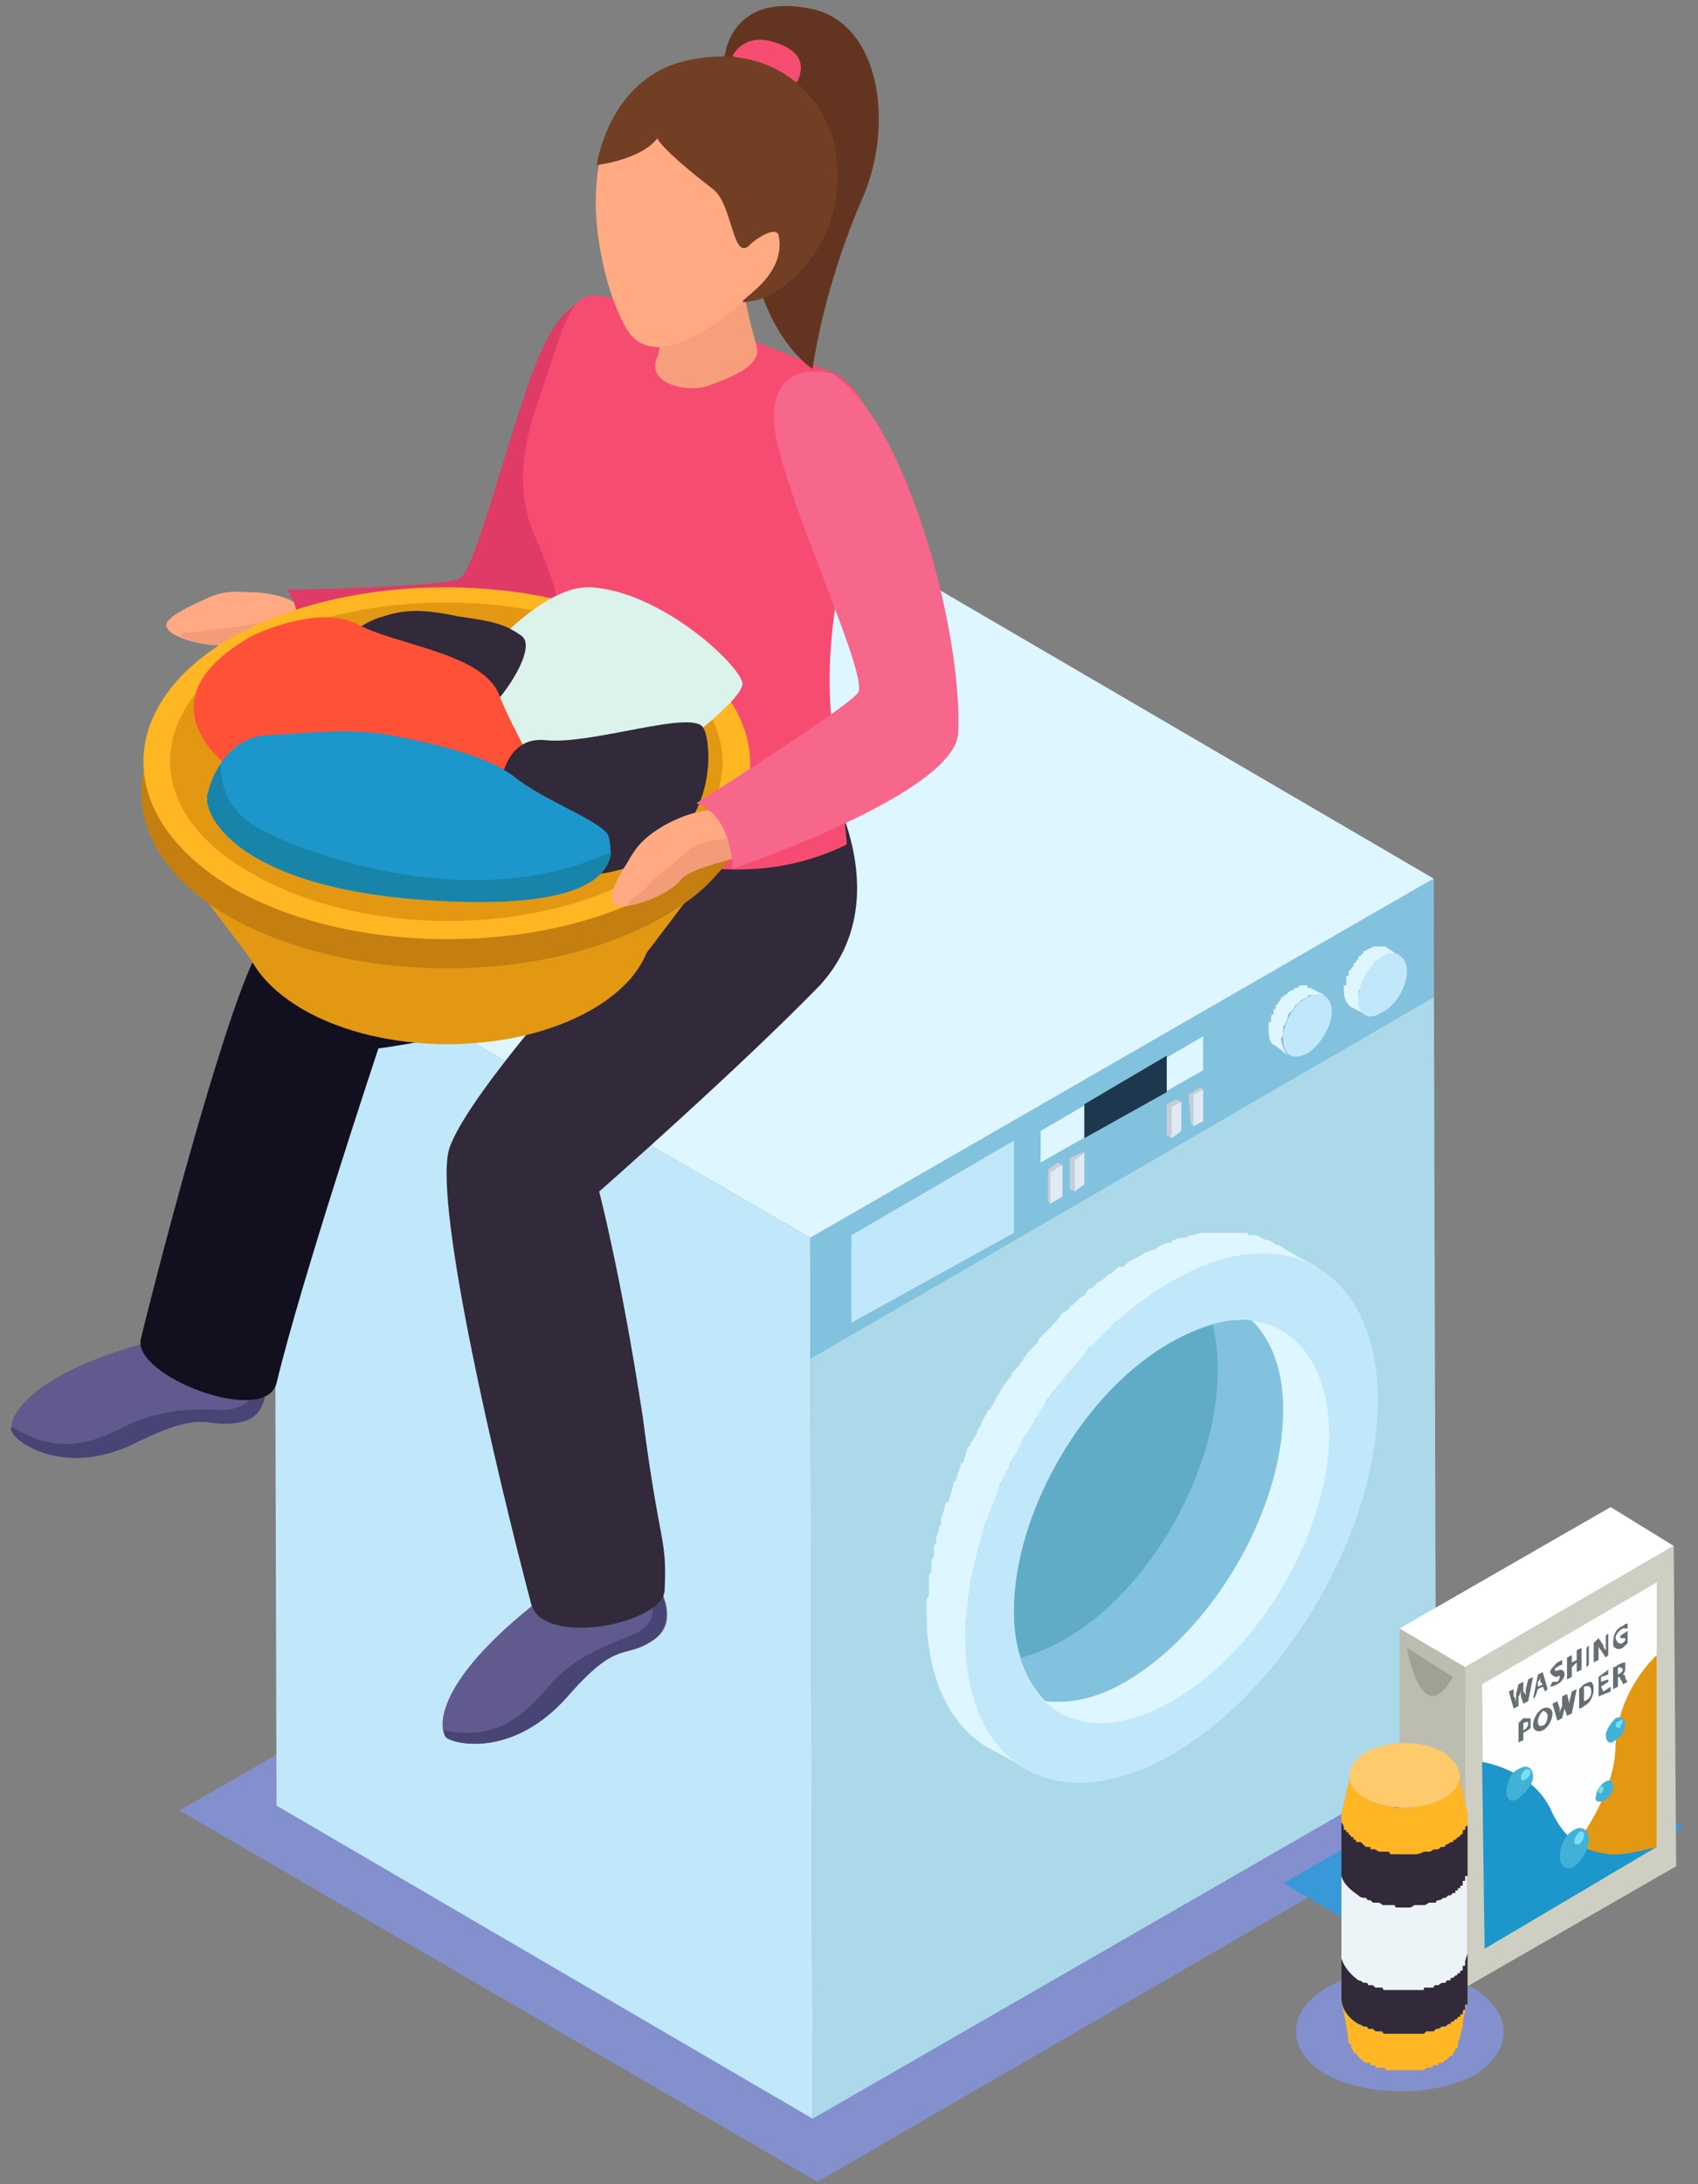 <svg version="1.2" xmlns="http://www.w3.org/2000/svg" viewBox="0 0 70 90" width="70" height="90">
	<rect x="0" y="0" width="70" height="90" fill="#808080" stroke="none"/>
	<title>Layer</title>
	<style>
		.s0 { fill: #8390cd } 
		.s1 { fill: #c1e8fa } 
		.s2 { fill: #acd9ea } 
		.s3 { fill: #82c2de } 
		.s4 { fill: #def6ff } 
		.s5 { fill: #60acc6 } 
		.s6 { fill: #1d374e } 
		.s7 { fill: #c5ced7 } 
		.s8 { fill: #e1eaf3 } 
		.s9 { fill: #615a8e } 
		.s10 { fill: #484475 } 
		.s11 { fill: #120f1f } 
		.s12 { fill: #32293a } 
		.s13 { fill: #ffaa83 } 
		.s14 { fill: #f29c79 } 
		.s15 { fill: #e03b66 } 
		.s16 { fill: #f74c72 } 
		.s17 { fill: #633521 } 
		.s18 { fill: #f79f7c } 
		.s19 { fill: #723e24 } 
		.s20 { fill: #e29813 } 
		.s21 { fill: #c47f10 } 
		.s22 { fill: #feb623 } 
		.s23 { fill: #dcf3eb } 
		.s24 { fill: #ff5138 } 
		.s25 { fill: #1d96cb } 
		.s26 { fill: #1884aa } 
		.s27 { fill: #f7668b } 
		.s28 { fill: #3998d8 } 
		.s29 { fill: #bcbcb1 } 
		.s30 { fill: #ffffff } 
		.s31 { fill: #cecfc2 } 
		.s32 { fill: #fefefe } 
		.s33 { fill: #a0a095 } 
		.s34 { fill: #656f72 } 
		.s35 { fill: #41b1d8 } 
		.s36 { fill: #7cddf7 } 
		.s37 { fill: #feb624 } 
		.s38 { fill: #b3bf19 } 
		.s39 { fill: #edf4f8 } 
		.s40 { fill: #ffca6c } 
	</style>
	<g id="Layer">
		<g id="-e-step_10">
			<g id="Layer">
				<g id="Layer">
					<path id="Layer" class="s0" d="m7.4 74.6l26.3 15.3 30.4-17.6-26.2-15.2z"/>
				</g>
				<g id="Layer">
					<path id="Layer" class="s1" d="m11.3 38.2l0.1 36.2 22.1 12.9-0.1-36.3z"/>
				</g>
				<g id="Layer">
					<g id="Layer">
						<path id="Layer" class="s2" d="m33.4 51l0.1 36.3 25.7-14.8-0.1-36.3z"/>
					</g>
				</g>
				<g id="Layer">
					<g id="Layer">
						<path id="Layer" class="s3" d="m33.4 51v5l25.7-14.9v-4.9z"/>
					</g>
				</g>
				<g id="Layer">
					<path id="Layer" class="s4" d="m11.3 38.2l22.1 12.8 25.7-14.8-22.1-12.9z"/>
				</g>
				<path id="Layer" class="s4" d="m39.8 66.9q0-0.2 0.1-0.4 0-0.1 0-0.1 0-0.2 0-0.4 0 0 0-0.1 0-0.1 0.1-0.3 0-0.1 0-0.3 0-0.1 0-0.2 0.1-0.2 0.1-0.4 0-0.1 0.1-0.2 0-0.1 0-0.2 0.1-0.2 0.1-0.3 0-0.1 0-0.2 0.1-0.1 0.1-0.2 0.1-0.4 0.2-0.8 0 0 0 0 0.2-0.4 0.3-0.7 0-0.1 0.1-0.2 0.1-0.3 0.2-0.6 0 0 0-0.1 0.2-0.3 0.3-0.6 0.1-0.1 0.1-0.2 0.1-0.3 0.3-0.5 0-0.1 0.1-0.2 0.1-0.3 0.3-0.6 0.1-0.1 0.1-0.1 0.2-0.3 0.3-0.6 0.1 0 0.1-0.1 0.2-0.3 0.4-0.7 0.1 0 0.1-0.1 0.2-0.3 0.5-0.6 0 0 0.1-0.1 0-0.1 0.1-0.2 0.1-0.1 0.2-0.2 0.1-0.1 0.2-0.2 0.1-0.1 0.2-0.2 0.1-0.2 0.3-0.5 0.1 0 0.1 0 0.2-0.2 0.4-0.4 0.1-0.2 0.3-0.3 0 0 0.1-0.1 0.1-0.2 0.3-0.3 0.1-0.1 0.1-0.1 0.2-0.1 0.3-0.2 0.1-0.1 0.2-0.2 0.1-0.1 0.2-0.2 0.1 0 0.2-0.1 0.1-0.1 0.2-0.1 0.1-0.1 0.2-0.2 0.1 0 0.2-0.1 0.1-0.1 0.2-0.1 0.2-0.1 0.4-0.3 0.2-0.1 0.4-0.2 0 0 0.1 0 0.1-0.1 0.3-0.2 0 0 0.1 0 0.1-0.1 0.3-0.2 0.2 0 0.4-0.1 0 0 0.1 0 0.2-0.1 0.4-0.2 0.2 0 0.3-0.1 0.1 0 0.1 0 0.2 0 0.4-0.1 0 0 0 0 0.2 0 0.4 0 0 0 0.1 0 0.1 0 0.2 0 0.1 0 0.1 0 0.2 0 0.3 0 0 0 0.1 0 0.1 0 0.3 0 0 0 0 0 0.1 0 0.3 0.1 0.2 0 0.4 0.1 0 0 0 0 0.2 0 0.4 0.1 0 0 0.1 0 0.1 0.1 0.3 0.2 0 0 0.1 0-0.8-0.4-1.6-0.9 0 0 0 0-0.1 0-0.1 0-0.1-0.1-0.3-0.2 0 0-0.1 0 0 0 0 0-0.2-0.1-0.4-0.2 0 0 0 0 0 0 0 0 0 0 0 0-0.2 0-0.3 0-0.1-0.1-0.1-0.1 0 0-0.1 0-0.1 0-0.2 0 0 0 0 0-0.2 0-0.3 0 0 0 0 0-0.1 0-0.1 0-0.1 0-0.3 0 0 0-0.1 0 0 0-0.1 0 0 0-0.1 0-0.1 0-0.1 0-0.2 0-0.4 0 0 0 0 0-0.2 0-0.4 0.1 0 0-0.1 0-0.1 0-0.2 0.1 0 0-0.1 0-0.2 0-0.4 0.1-0.1 0-0.1 0.1-0.2 0-0.4 0.1 0 0 0 0-0.2 0.1-0.3 0.2-0.1 0-0.1 0-0.2 0.1-0.3 0.1-0.1 0.1-0.1 0.1-0.2 0.1-0.4 0.2-0.2 0.1-0.4 0.3-0.1 0-0.2 0-0.1 0.1-0.2 0.2-0.1 0.1-0.2 0.1-0.1 0.1-0.2 0.2-0.1 0.1-0.2 0.1-0.1 0.1-0.2 0.2-0.1 0.1-0.2 0.1-0.1 0.1-0.2 0.3-0.1 0-0.2 0.1-0.1 0.1-0.3 0.3-0.1 0-0.1 0.1-0.1 0.1-0.3 0.2 0 0 0 0-0.2 0.3-0.4 0.5 0 0 0 0-0.2 0.2-0.4 0.4-0.1 0.1-0.1 0.1-0.1 0.1-0.1 0.2-0.1 0.1-0.2 0.2-0.1 0.1-0.2 0.2-0.1 0.1-0.1 0.2-0.1 0-0.1 0 0 0.1 0 0.1-0.2 0.3-0.5 0.6 0 0.1 0 0.1 0 0 0 0-0.3 0.3-0.5 0.7 0 0 0 0 0 0.1-0.1 0.1-0.1 0.3-0.3 0.6 0 0-0.1 0 0 0.1 0 0.1-0.2 0.3-0.3 0.6 0 0-0.1 0.1 0 0 0 0.1-0.1 0.2-0.3 0.5 0 0 0 0.1 0 0-0.1 0-0.1 0.4-0.2 0.7 0 0-0.1 0 0 0 0 0.1-0.1 0.3-0.2 0.6 0 0-0.1 0.1 0 0 0 0.1-0.1 0.3-0.2 0.7-0.1 0-0.1 0 0 0 0 0-0.1 0.4-0.2 0.7 0 0.1 0 0.1 0 0.1 0 0.1-0.1 0.1-0.1 0.2 0 0.2-0.1 0.3 0 0.1 0 0.2 0 0.1-0.1 0.2 0 0.1 0 0.1 0 0.2 0 0.3-0.1 0.2-0.1 0.3 0 0.1 0 0.3 0 0.1-0.1 0.2 0 0 0 0 0 0.1 0 0.2 0 0.2 0 0.3 0 0.1 0 0.2 0 0.2-0.1 0.3 0 0.1 0 0.2 0 0.2 0 0.4c0 2.7 1 4.6 2.5 5.5q0.8 0.4 1.6 0.9c-1.5-0.9-2.5-2.8-2.5-5.4q0-0.3 0-0.5 0-0.1 0-0.1z"/>
				<g id="Layer">
					<path id="Layer" class="s1" d="m48.3 52.8c4.6-2.7 8.5-0.5 8.5 4.9 0 5.4-3.8 11.9-8.5 14.6-4.7 2.7-8.5 0.5-8.5-4.8 0-5.4 3.8-12 8.5-14.7z"/>
				</g>
				<g id="Layer">
					<path id="Layer" class="s4" d="m48.3 55.3c3.5-2.1 6.4-0.4 6.5 3.7 0 4.1-2.9 9.1-6.5 11.1-3.6 2.1-6.5 0.4-6.5-3.7 0-4.1 2.9-9.1 6.5-11.1z"/>
				</g>
				<path id="Layer" class="s3" d="m48.3 55.3c-3.6 2-6.5 7-6.5 11.1 0 1.7 0.5 2.9 1.3 3.7 1 0.1 2.1-0.1 3.3-0.8 3.6-2.1 6.5-7.1 6.5-11.2 0-1.7-0.5-2.9-1.3-3.7-1-0.1-2.1 0.2-3.3 0.9z"/>
				<path id="Layer" class="s5" d="m41.8 66.4q0 1.1 0.3 1.9 0.8-0.2 1.7-0.7c3.6-2 6.4-7 6.4-11.1q0-1.1-0.2-1.9-0.8 0.2-1.7 0.7c-3.6 2-6.5 7-6.5 11.1z"/>
				<g id="Layer">
					<path id="Layer" class="s1" d="m35.1 50.9v3.6l6.7-3.7v-3.8z"/>
				</g>
				<g id="Layer">
					<path id="Layer" class="s4" d="m42.9 46.6v1.3l6.7-3.8v-1.4z"/>
				</g>
				<g id="Layer">
					<path id="Layer" class="s6" d="m44.7 45.5v1.4l3.4-1.9v-1.5z"/>
				</g>
				<g id="Layer">
					<path id="Layer" class="s4" d="m52.9 42.6q0-0.2 0-0.3 0 0 0 0 0.1-0.1 0.1-0.2 0 0 0 0 0.1-0.1 0.1-0.3 0 0 0 0 0.1-0.1 0.2-0.2 0 0 0 0 0.1-0.1 0.1-0.2 0.1 0 0.1 0 0-0.1 0.1-0.1 0-0.1 0.1-0.1 0.1-0.1 0.2-0.1 0-0.1 0.1-0.1 0.1 0 0.1 0 0.1 0 0.1 0 0 0 0.1 0 0 0 0.1 0 0 0 0 0 0.1 0 0.2 0 0 0 0 0l-0.4-0.2-0.2-0.1q0 0 0 0 0 0 0 0-0.1 0-0.1 0 0-0.1 0-0.1 0 0 0 0-0.1 0-0.1 0 0 0 0 0-0.1 0-0.1 0 0 0 0 0 0 0 0 0 0 0-0.1 0 0 0-0.1 0.1 0 0 0 0 0 0 0 0 0 0-0.1 0 0 0-0.1 0.1-0.1 0-0.2 0.1 0 0-0.1 0.1 0 0 0 0-0.1 0-0.1 0.1 0 0 0 0 0 0-0.1 0 0 0.1 0 0.1-0.1 0.1-0.1 0.1 0 0 0 0 0 0 0 0 0 0.1-0.1 0.1 0 0.1 0 0.1 0 0 0 0 0 0 0 0 0 0.1-0.1 0.1 0 0 0 0.1 0 0 0 0.1 0 0 0 0 0 0 0 0-0.1 0-0.1 0.1 0 0 0 0 0 0.1 0 0.1 0 0 0 0 0 0 0 0.1-0.1 0-0.1 0.1 0 0 0 0 0 0.1 0 0.1 0 0 0 0 0 0.1 0 0.2 0 0.5 0.3 0.6l0.5 0.4q-0.2-0.2-0.3-0.7 0.1-0.1 0.1-0.2 0 0 0 0z"/>
					<g id="Layer">
						<path id="Layer" class="s1" d="m53.9 41.1c0.5-0.3 1-0.1 1 0.6 0 0.6-0.5 1.4-1 1.7-0.6 0.3-1 0.1-1-0.6 0-0.6 0.4-1.4 1-1.7z"/>
					</g>
				</g>
				<g id="Layer">
					<path id="Layer" class="s4" d="m56 40.9q0-0.1 0.1-0.2 0 0 0 0 0-0.2 0.1-0.3 0-0.1 0.1-0.2 0 0 0 0 0.1-0.1 0.1-0.2 0 0 0 0 0.1-0.1 0.2-0.2 0 0 0-0.1 0.1 0 0.1-0.1 0.1 0 0.1 0 0.1-0.1 0.2-0.2 0.1 0 0.2 0 0-0.1 0-0.1 0.1 0 0.2 0 0 0 0 0 0.1 0 0.2 0 0 0 0 0 0 0 0.1 0.1 0 0 0 0l-0.3-0.2-0.3-0.2q0 0 0 0 0 0 0 0 0 0-0.1 0 0 0 0 0 0 0 0 0 0 0 0 0 0 0-0.1 0 0 0 0 0-0.1 0-0.1 0 0 0 0 0 0 0 0 0-0.1 0-0.1 0 0 0 0 0-0.1 0-0.1 0 0 0 0 0-0.1 0.1-0.2 0.1-0.1 0.1-0.2 0.1 0 0.1 0 0.1-0.1 0-0.1 0.1 0 0 0 0-0.1 0-0.1 0 0 0.1 0 0.1 0 0-0.1 0.1 0 0 0 0 0 0 0 0 0 0.1-0.1 0.1 0 0 0 0.1 0 0-0.1 0.1 0 0 0 0 0 0 0 0 0 0 0 0 0 0.1-0.1 0.1 0 0.1 0 0.1 0 0 0 0 0 0 0 0 0 0.1 0 0.1-0.1 0-0.1 0.1 0 0 0 0 0 0.1 0 0.1 0 0 0 0 0 0.1 0 0.1 0 0 0 0.1 0 0 0 0-0.1 0-0.1 0 0 0.1 0 0.2 0 0.5 0.3 0.7l0.6 0.3q-0.3-0.1-0.3-0.6 0-0.1 0-0.3 0 0 0 0z"/>
					<g id="Layer">
						<path id="Layer" class="s1" d="m57 39.4c0.5-0.3 1 0 1 0.6 0 0.6-0.4 1.4-1 1.7-0.6 0.4-1 0.1-1-0.5 0-0.7 0.4-1.4 1-1.8z"/>
					</g>
				</g>
				<g id="Layer">
					<g id="Layer">
						<g id="Layer">
							<path id="Layer" class="s7" d="m43.3 49.6l-0.1-0.1v-1.3l0.1 0.1z"/>
						</g>
						<g id="Layer">
							<path id="Layer" class="s7" d="m43.3 48.3l-0.1-0.1 0.4-0.3 0.2 0.1z"/>
						</g>
						<g id="Layer">
							<path id="Layer" class="s8" d="m43.8 48v1.3l-0.5 0.3v-1.3z"/>
						</g>
					</g>
				</g>
				<g id="Layer">
					<g id="Layer">
						<g id="Layer">
							<path id="Layer" class="s7" d="m44.3 49.1l-0.2-0.1v-1.3l0.2 0.1z"/>
						</g>
						<g id="Layer">
							<path id="Layer" class="s7" d="m44.3 47.8l-0.2-0.1 0.5-0.2h0.1z"/>
						</g>
						<g id="Layer">
							<path id="Layer" class="s8" d="m44.7 47.5v1.3l-0.4 0.3v-1.3z"/>
						</g>
					</g>
				</g>
				<g id="Layer">
					<g id="Layer">
						<g id="Layer">
							<path id="Layer" class="s7" d="m48.3 46.9l-0.2-0.1v-1.3l0.2 0.1z"/>
						</g>
						<g id="Layer">
							<path id="Layer" class="s7" d="m48.3 45.6l-0.2-0.1 0.4-0.2 0.2 0.1z"/>
						</g>
						<g id="Layer">
							<path id="Layer" class="s8" d="m48.7 45.4v1.2l-0.4 0.3v-1.3z"/>
						</g>
					</g>
				</g>
				<g id="Layer">
					<g id="Layer">
						<g id="Layer">
							<path id="Layer" class="s7" d="m49.2 46.4l-0.1-0.1-0.1-1.2h0.2z"/>
						</g>
						<g id="Layer">
							<path id="Layer" class="s7" d="m49.2 45.1h-0.2l0.5-0.3 0.1 0.1z"/>
						</g>
						<g id="Layer">
							<path id="Layer" class="s8" d="m49.6 44.9v1.3l-0.4 0.2v-1.3z"/>
						</g>
					</g>
				</g>
			</g>
			<g id="Layer">
				<g id="Layer">
					<path id="Layer" class="s9" d="m10.9 56.3c0 0 0.5 2-1 2.3-1.5 0.3-1.3-0.6-4.2 0.8-2.9 1.5-5 0.1-5.2-0.4-0.2-0.3 0.2-2.4 6.4-3.9z"/>
					<path id="Layer" class="s10" d="m9.9 58.6c-1.5 0.3-1.3-0.6-4.2 0.8-2.9 1.5-5 0.1-5.2-0.4q-0.1-0.1 0-0.2c2.1 1.3 3.6 0.5 4.8-0.1 1.2-0.5 2.2-0.7 3.8-0.6 1.7 0 1.4-1.4 1.4-1.4q0.2-0.1 0.4 0c0.1 0.6 0.1 1.7-1 1.9z"/>
					<path id="Layer" class="s11" d="m28.1 34.9c0 0-2.3-1-3.4-2.9 0 0-12.6 5-14 7.1-1.2 1.9-3.9 12-4.9 16.1-0.3 1.5 5.1 3.6 5.6 1.8 1-4.2 4.2-13.8 4.2-13.8 0 0 12.9-1.5 12.5-8.3z"/>
				</g>
				<g id="Layer">
					<path id="Layer" class="s9" d="m27 65.1c0 0 1.2 1.7-0.1 2.5-1.2 0.8-1.4-0.1-3.5 2.3-2.2 2.5-4.6 2-5 1.7-0.3-0.3-0.7-2.3 4.4-6.1z"/>
					<path id="Layer" class="s10" d="m26.9 67.6c-1.2 0.8-1.4-0.1-3.5 2.3-2.2 2.5-4.6 2-5 1.7q-0.1-0.1-0.1-0.3c2.4 0.5 3.5-0.9 4.4-1.9 0.9-1 1.8-1.4 3.3-2 1.5-0.6 0.7-1.8 0.7-1.8q0.2-0.1 0.5-0.2c0.2 0.5 0.6 1.6-0.3 2.2z"/>
					<path id="Layer" class="s12" d="m34.2 32.4c0 0 2.8 4.7-0.4 8.2-3.3 3.4-9.1 8.5-9.1 8.5 0 0 0.9 3.4 1.8 9.3 0.7 5.4 1 4.9 0.9 7.1 0 1.4-5 2.4-5.5 0.6-1.4-5.3-4-16.3-3.4-18.7 0.7-2.4 7.5-9.7 7.5-9.7l-1.7-3.3c0 0 6.5 0.7 9.9-2z"/>
				</g>
				<g id="Layer">
					<path id="Layer" class="s13" d="m12.1 24.8c0 0-0.6-0.4-1.9-0.4-1.2-0.1-1.5 0.2-2.2 0.5-0.8 0.4-1.3 0.7-1.1 1 0.2 0.4 1.9 0.9 2.8 0.6 0.6-0.2 2.2 0.6 2.6 0.5 0.3 0 0.2-2-0.2-2.2z"/>
					<path id="Layer" class="s14" d="m12.3 27c-0.4 0.1-2-0.7-2.6-0.5-0.7 0.2-1.7 0-2.3-0.3q0 0 0 0c0.1-0.2 0.7-0.1 1-0.2 0.3-0.1 1.4-0.1 2-0.3 0.7-0.1 2 0.5 2 0.5l0.1 0.1c0 0.4-0.1 0.7-0.2 0.7z"/>
					<path id="Layer" class="s15" d="m26.7 13.2c0 0-2.2-2.5-4 0.5-1.2 1.9-2.9 9.4-3.7 10.1-0.4 0.4-7.2 0.5-7.2 0.5 0 0 1.1 1-0.2 3 0 0 9.1 2.3 10.5 0.4 2.3-3.3 6-11.5 4.6-14.5z"/>
				</g>
				<path id="Layer" class="s16" d="m34.6 15.5c-0.2-0.2-9.6-4-10.6-3.2-0.7 0.5-0.9 1.6-2 4.8-0.5 1.6-0.7 3.4 0.1 5.1 1.5 3.4 1.2 5.1 1.2 6-0.2 1.3-1.3 4.8-1.3 4.8 0 0 6.6 4.9 12.9 1.8 0 0 0.1 0.2-0.5-4.1-1.2-8.1 3.6-12.8 0.2-15.2z"/>
				<g id="Layer">
					<path id="Layer" class="s17" d="m29.9 2.2c0 0 0.3-2.6 3.7-1.8 2.7 0.7 3.3 4.8 1.9 7.9-1.6 3.7-2 6.9-2 6.9 0 0-1.5-0.9-2.3-3.7-0.8-2.7-2.2-7.2-1.3-9.3z"/>
					<path id="Layer" class="s16" d="m30.2 2.3c0 0 0.4-0.9 1.6-0.6 1.4 0.4 1.3 1.1 1.1 1.6-0.2 0.6-2.7-1-2.7-1z"/>
					<g id="Layer">
						<path id="Layer" class="s18" d="m27.1 11.3c0 0 0.4 2.2 0 3.4-0.5 1.1 1.2 1.5 2.1 1.2 0.8-0.3 2.2-0.8 2-1.6-0.2-0.7-0.9-3.2-0.5-4.1 0.5-0.9-3.6 1.1-3.6 1.1z"/>
						<path id="Layer" class="s13" d="m31.4 4.5c0 0 2.5 2.5 1.8 5.1-0.4 1.5-2.1 2.5-3 3.2-1 0.8-3.4 2.5-4.4 0.7-1-1.7-2.2-6.8 0-9 2.2-2.3 5.6 0 5.6 0z"/>
						<path id="Layer" class="s19" d="m27.1 5.7c0 0 0.1 0.4 2.3 2.1 0.8 0.6 0.8 3 1.5 2.3 0.3-0.3 1.1-0.8 1.2-0.4 0.4 2-2.5 3-1.1 2.7 1.1-0.1 3.8-2.1 3.5-5.7-0.1-2.3-2.3-5.1-6.2-4.2-3.2 0.7-3.7 4.3-3.7 4.3 0 0 1.8-0.2 2.5-1.1z"/>
					</g>
				</g>
				<g id="Layer">
					<g id="Layer">
						<path id="Layer" class="s20" d="m24.4 34.7c3.3 1.9 3.3 5 0 6.9-3.3 1.9-8.6 1.9-11.9 0-3.3-1.9-3.4-5-0.1-6.9 3.3-1.9 8.7-1.9 12 0z"/>
					</g>
					<path id="Layer" class="s20" d="m6 33.8l4.4 5.8h16l4.4-5.8z"/>
					<g id="Layer">
						<path id="Layer" class="s21" d="m26.8 30.3c4.6 2.1 4.6 5.6 0 7.7-4.6 2.2-12.1 2.2-16.7 0-4.7-2.1-4.7-5.6-0.1-7.7 4.6-2.2 12.1-2.2 16.8 0z"/>
					</g>
					<g id="Layer">
						<path id="Layer" class="s21" d="m27.3 27.5c4.9 2.8 4.9 7.5 0 10.3-4.9 2.8-12.8 2.8-17.8 0-4.9-2.8-4.9-7.5 0-10.3 4.9-2.8 12.8-2.8 17.8 0z"/>
					</g>
					<g id="Layer">
						<path id="Layer" class="s22" d="m27.2 26.3c4.9 2.8 5 7.4 0.1 10.3-4.9 2.8-12.8 2.8-17.7 0-4.9-2.9-4.9-7.5-0.1-10.3 4.9-2.8 12.8-2.8 17.7 0z"/>
					</g>
					<g id="Layer">
						<path id="Layer" class="s20" d="m26.4 26.7c4.5 2.6 4.5 6.8 0.1 9.3-4.4 2.6-11.6 2.6-16.1 0-4.5-2.5-4.5-6.7-0.1-9.3 4.5-2.5 11.7-2.5 16.1 0z"/>
					</g>
					<path id="Layer" class="s23" d="m17.6 29.9c0 0 4-5.9 6.8-5.7 2.8 0.2 5.9 3 6.2 3.9 0.3 0.9-6.4 5.6-8.6 6.1-2.1 0.4-8.5 0.7-7.5-1.6 1.1-2.2 2.2-1.5 3.1-2.7z"/>
					<path id="Layer" class="s12" d="m14.4 26.2c0 0 0.6-0.6 1.4-0.8 0.9-0.3 1.7-0.3 3.1 0 1.4 0.2 1.9 0.3 2.6 0.8 0.7 0.5-0.9 2.8-1.5 3.1-0.7 0.4-6.4-1.3-5.6-3.1z"/>
					<path id="Layer" class="s24" d="m10.4 26.2c0 0 2.6-1.3 4.3-0.5 1.6 0.9 5.3 1.2 5.9 3 0.7 1.7 1.4 2.5 1.6 3.9 0.2 1.5-1.9 4.1-5.2 3.3-3.2-0.9-4.5-2.3-6.6-3.6-2.2-1.3-4.1-3.8 0-6.1z"/>
					<path id="Layer" class="s25" d="m8.6 32.6c0 0 0.5-2.2 2.4-2.3 2-0.1 3.5-0.3 5.1 0 1.6 0.3 3.9 0.8 5.1 1.7 1.2 1 3.8 1.9 3.9 2.5 0.1 0.5 0.9 3.1-7.3 2.6-8.2-0.5-9.6-3.7-9.2-4.5z"/>
					<path id="Layer" class="s12" d="m20.6 32.6c0 0 0.1-2.3 1.9-2.1 1.9 0.2 6.1-1.3 6.5-0.5 0.4 0.7 0.7 5.2-4.2 6-4.9 0.8-4.5-2.3-4.2-3.4z"/>
					<path id="Layer" class="s25" d="m8.6 32.6c0 0 0.5-2.2 2.4-2.3 2-0.1 3.5-0.3 5.1 0 1.6 0.3 3.9 0.8 5.1 1.7 1.2 1 3.8 1.9 3.9 2.5 0.1 0.5 0.9 3.1-7.3 2.6-8.2-0.5-9.6-3.7-9.2-4.5z"/>
					<path id="Layer" class="s26" d="m17.8 37.1c6.4 0.4 7.3-1.1 7.4-2-5.6 2.6-12.3 0.2-14.4-0.9-1.6-0.8-1.7-2.1-1.7-2.7-0.4 0.5-0.5 1.1-0.5 1.1-0.4 0.8 1 4 9.2 4.5z"/>
				</g>
				<g id="Layer">
					<path id="Layer" class="s13" d="m29.2 33.4c0 0-0.7 0-1.8 0.6-1.2 0.7-1.3 1.2-1.7 1.8-0.4 0.7-0.7 1.3-0.3 1.5 0.3 0.2 2.1-0.3 2.7-1.1 0.5-0.5 2.3-0.8 2.6-1 0.3-0.2-1.1-1.9-1.5-1.8z"/>
					<path id="Layer" class="s14" d="m30.7 35.2c-0.3 0.2-2.1 0.5-2.6 1-0.5 0.6-1.5 1-2.2 1.1q0 0 0 0c0-0.3 0.6-0.5 0.8-0.8 0.2-0.3 1.1-0.9 1.6-1.4 0.5-0.5 2-0.6 2-0.6h0.1c0.2 0.3 0.4 0.6 0.3 0.7z"/>
					<path id="Layer" class="s27" d="m34.3 15.4c0 0-2.3-0.7-2.4 1.7-0.1 2.3 3.8 10.3 3.5 11.4-0.2 0.5-6.7 4.6-6.7 4.6 0 0 1.4 0.3 1.5 2.7 0 0 9.2-3.1 9.3-5.6 0.2-4.2-2.2-13-5.2-14.8z"/>
				</g>
			</g>
			<g id="Layer">
				<g id="Layer">
					<path id="Layer" class="s28" d="m52.9 77.6l6.2 3.6 10.3-5.9-6.2-3.6z"/>
				</g>
				<g id="Layer">
					<g id="Layer">
						<path id="Layer" class="s29" d="m60.4 81.9l-2.7-1.6v-13.2l2.7 1.6z"/>
					</g>
					<g id="Layer">
						<path id="Layer" class="s30" d="m60.4 68.7l-2.7-1.6 8.7-5 2.6 1.6z"/>
					</g>
					<g id="Layer">
						<path id="Layer" class="s31" d="m69 63.7l0.1 13.2-8.7 5v-13.2z"/>
					</g>
					<g id="Layer">
						<path id="Layer" class="s32" d="m68.3 65.2v10.9l-7.1 4.2-0.1-10.9z"/>
					</g>
					<path id="Layer" class="s20" d="m61.2 80.3l7.1-4.2v-7.9c0 0-1.6 1.4-1.7 3.7 0 2.3-2.1 5-3.4 6-1.4 0.9-2 2.4-2 2.4z"/>
					<path id="Layer" class="s25" d="m61.1 72.6c0 0 2 0.3 2.8 1.9 0.7 1.6 1.7 1.8 2.4 1.9 0.6 0.1 2-0.3 2-0.3l-7.1 4.2z"/>
					<path id="Layer" class="s33" d="m58 67.9c0 0 0.6 3.5 1.9 1.2z"/>
					<g id="Layer">
						<g id="Layer">
							<g id="Layer">
								<path id="Layer" fill-rule="evenodd" class="s34" d="m63.6 68.9l0.2 0.7-0.1 0.1-0.1-0.2-0.2 0.1-0.1 0.3-0.1 0.1 0.2-1zm-0.2 0.6l0.2-0.1-0.1-0.1q0-0.1 0-0.2 0 0.1-0.1 0.2z"/>
							</g>
							<g id="Layer">
								<path id="Layer" class="s34" d="m63.2 69.1l-0.2 1-0.2 0.1-0.1-0.3q0-0.1 0-0.3 0 0.2-0.1 0.3v0.4l-0.2 0.1-0.2-0.7 0.2-0.1v0.3q0.1 0.1 0.1 0.3 0-0.2 0-0.4l0.1-0.4 0.2-0.1v0.4q0.1 0.1 0.1 0.2 0-0.1 0-0.3l0.1-0.4z"/>
							</g>
						</g>
						<g id="Layer">
							<path id="Layer" class="s34" d="m64.2 68.5q0.2-0.1 0.2-0.1v0.2q-0.1 0-0.2 0.1-0.1 0-0.1 0.1 0 0.1 0.2 0 0.2 0 0.2 0.2c0 0.1-0.1 0.3-0.3 0.4q-0.2 0.1-0.3 0.1l0.1-0.2q0 0 0.2 0 0.1-0.1 0.1-0.2 0-0.1-0.1 0-0.2 0-0.3-0.2c0-0.1 0.2-0.3 0.3-0.4z"/>
						</g>
						<g id="Layer">
							<path id="Layer" fill-rule="evenodd" class="s34" d="m65.6 69.3q0.1 0.1 0.1 0.3 0 0.2-0.1 0.4-0.1 0.2-0.3 0.3-0.1 0.1-0.2 0.1v-0.8q0.1-0.1 0.2-0.2 0.2-0.1 0.3-0.1zm-0.3 0.8q0.3-0.1 0.3-0.4 0-0.3-0.3-0.2 0 0.1 0 0.1v0.6z"/>
						</g>
						<g id="Layer">
							<path id="Layer" class="s34" d="m65.2 67.9v0.9l-0.2 0.1v-0.4l-0.2 0.2v0.4l-0.2 0.1v-0.9l0.2-0.1v0.3l0.2-0.1v-0.4z"/>
						</g>
						<g id="Layer">
							<path id="Layer" class="s34" d="m65.5 67.8v0.8l-0.1 0.1v-0.8z"/>
						</g>
						<g id="Layer">
							<path id="Layer" class="s34" d="m66.3 67.3v0.9l-0.1 0.1-0.2-0.3q-0.1-0.1-0.1-0.2 0 0.2 0 0.4v0.2l-0.2 0.1v-0.8l0.2-0.2 0.2 0.3q0 0.1 0.1 0.2 0-0.2 0-0.4v-0.2z"/>
						</g>
						<g id="Layer">
							<path id="Layer" class="s34" d="m66.9 67q0.1-0.1 0.2-0.1v0.2q-0.1 0-0.2 0c-0.2 0.1-0.3 0.3-0.3 0.4q0.1 0.3 0.3 0.2 0 0 0.1-0.1v-0.1h-0.2v-0.1l0.3-0.2v0.5c0 0-0.1 0.1-0.2 0.2q-0.2 0.1-0.3 0-0.1 0-0.1-0.2c0-0.3 0.1-0.6 0.4-0.7z"/>
						</g>
						<g id="Layer">
							<path id="Layer" fill-rule="evenodd" class="s34" d="m63.1 70.8q0 0 0 0.1 0 0.2 0 0.3-0.1 0.1-0.3 0.2v0.3l-0.2 0.1v-0.8q0.1-0.1 0.2-0.2 0.2 0 0.3 0zm-0.3 0.5q0.2-0.1 0.2-0.3 0-0.1-0.2 0v0.3z"/>
						</g>
						<g id="Layer">
							<path id="Layer" fill-rule="evenodd" class="s34" d="m63.6 70.4c0.2-0.1 0.4 0 0.4 0.2 0 0.3-0.2 0.6-0.4 0.7-0.2 0.1-0.4 0-0.4-0.2 0-0.3 0.2-0.6 0.4-0.7zm0 0.7c0.1 0 0.2-0.2 0.2-0.4 0-0.1-0.1-0.2-0.2-0.2-0.1 0.1-0.2 0.3-0.2 0.4q0 0.3 0.2 0.2z"/>
						</g>
						<g id="Layer">
							<path id="Layer" class="s34" d="m65 69.6l-0.2 1-0.2 0.1-0.1-0.3q0-0.2 0-0.3 0 0.2 0 0.3l-0.1 0.4-0.2 0.1-0.2-0.7 0.2-0.1 0.1 0.3q0 0.1 0 0.2 0-0.1 0.1-0.3v-0.4l0.2-0.1 0.1 0.4q0 0.1 0 0.2 0-0.1 0-0.3l0.1-0.4z"/>
						</g>
						<g id="Layer">
							<path id="Layer" class="s34" d="m66.3 68.8v0.2l-0.3 0.1v0.2l0.3-0.1v0.1l-0.3 0.2 0.1 0.2 0.3-0.2v0.2l-0.5 0.2v-0.8z"/>
						</g>
						<g id="Layer">
							<path id="Layer" fill-rule="evenodd" class="s34" d="m67 69.1c0 0 0 0.1 0.1 0.2l-0.2 0.1q0-0.1-0.1-0.2 0-0.1-0.1-0.1v0.1 0.3l-0.2 0.1v-0.9q0.1 0 0.2-0.1 0.2-0.1 0.3-0.1 0 0 0 0.2c0 0.1 0 0.2-0.1 0.3q0.1 0 0.1 0.1zm-0.3-0.1q0.2-0.1 0.2-0.2 0-0.1-0.2-0.1 0 0.1 0 0.1v0.2z"/>
						</g>
					</g>
					<g id="Layer">
						<g id="Layer">
							<path id="Layer" class="s35" d="m62.6 72.9c0.3-0.2 0.6-0.1 0.6 0.3 0 0.3-0.3 0.7-0.6 0.9-0.3 0.2-0.5 0.1-0.5-0.3 0-0.3 0.2-0.8 0.5-0.9z"/>
						</g>
						<g id="Layer">
							<path id="Layer" class="s36" d="m62.9 72.9c0.1 0 0.2 0 0.2 0.1 0 0.1-0.1 0.3-0.2 0.3-0.1 0.1-0.2 0.1-0.2-0.1 0-0.1 0.1-0.2 0.2-0.3z"/>
						</g>
					</g>
					<g id="Layer">
						<path id="Layer" class="s35" d="m66.6 70.8c0.2-0.1 0.4 0 0.4 0.3 0 0.2-0.2 0.5-0.4 0.6-0.2 0.2-0.4 0.1-0.4-0.2 0-0.2 0.2-0.5 0.4-0.7z"/>
					</g>
					<g id="Layer">
						<path id="Layer" class="s36" d="m66.8 70.9q0.1-0.1 0.1 0c0 0.1-0.1 0.2-0.1 0.3q-0.2 0-0.2-0.1c0-0.1 0.1-0.2 0.2-0.2z"/>
					</g>
					<g id="Layer">
						<path id="Layer" class="s35" d="m64.9 75.4c0.3-0.2 0.6 0 0.6 0.4 0 0.4-0.3 0.9-0.6 1.1-0.3 0.2-0.6 0-0.6-0.4 0-0.4 0.2-0.9 0.6-1.1z"/>
					</g>
					<g id="Layer">
						<path id="Layer" class="s36" d="m65.1 75.5c0.1-0.1 0.2 0 0.2 0.1 0 0.2-0.1 0.3-0.2 0.4-0.1 0-0.2 0-0.2-0.1 0-0.2 0.1-0.3 0.2-0.4z"/>
					</g>
					<g id="Layer">
						<path id="Layer" class="s35" d="m66.2 73.4c0.2-0.1 0.3 0 0.3 0.2 0 0.3-0.2 0.5-0.4 0.6-0.2 0.1-0.4 0-0.3-0.2 0-0.2 0.2-0.5 0.4-0.6z"/>
					</g>
					<g id="Layer">
						<path id="Layer" class="s36" d="m66 73.6q0.1 0 0.1 0.1c0 0 0 0.1-0.1 0.2q-0.1 0-0.1-0.1c0-0.1 0.1-0.2 0.1-0.2z"/>
					</g>
				</g>
			</g>
			<g id="Layer">
				<path id="Layer" class="s0" d="m60.7 81.9c1.7 1 1.7 2.6 0.1 3.6-1.7 0.9-4.4 0.9-6.1 0-1.7-1-1.7-2.6 0-3.6 1.6-0.9 4.4-0.9 6 0z"/>
			</g>
			<g id="Layer">
				<path id="Layer" class="s37" d="m60.4 82.6q0 0 0 0.1 0 0 0 0 0 0.1 0 0.1 0 0-0.1 0.1 0 0 0 0 0 0 0 0.1-0.1 0-0.1 0 0 0 0 0.1-0.1 0-0.1 0 0 0.1-0.1 0.1 0 0 0 0 0 0-0.1 0.1 0 0 0 0-0.1 0.1-0.2 0.1 0 0-0.1 0.1-0.1 0-0.1 0-0.1 0-0.1 0.1-0.1 0-0.1 0-0.1 0-0.1 0-0.1 0.1-0.1 0.1-0.1 0-0.1 0-0.1 0-0.2 0 0 0-0.1 0.1-0.1 0-0.1 0-0.1 0-0.2 0 0 0 0 0-0.1 0-0.2 0 0 0-0.1 0-0.1 0-0.2 0 0 0 0 0-0.1 0-0.2 0-0.1 0-0.1 0-0.1 0-0.2 0 0 0 0 0-0.1 0-0.2 0-0.1 0-0.1 0-0.1 0-0.2-0.1 0 0-0.1 0-0.1 0-0.1 0-0.1-0.1-0.1-0.1-0.1 0-0.1 0-0.1 0-0.2-0.1 0 0 0 0-0.2 0-0.3-0.1-0.6-0.4-0.7-0.9 0.2 0.8 0.3 1.7 0.1 0 0.1 0.1 0 0 0 0 0 0 0 0.1 0 0 0 0 0 0 0.1 0.1 0 0 0 0 0 0 0 0.1 0 0 0.1 0 0.1 0.2 0.4 0.4 0.1 0 0.2 0 0 0.1 0 0.1 0.1 0 0.2 0 0 0 0 0.1 0.1 0 0.2 0 0 0 0 0 0.1 0 0.2 0 0 0.1 0 0.1 0.1 0 0.1 0 0 0 0 0 0.1 0 0.2 0 0 0 0 0 0.1 0 0.1 0 0.1 0 0.1 0 0.1 0 0.1 0 0 0 0 0 0.1 0 0.2 0 0 0 0 0 0.1 0 0.2 0 0 0 0 0 0 0 0.1 0 0 0 0.1 0 0 0 0.1 0 0 0 0 0 0 0 0.1 0 0 0 0.1 0 0 0 0.1 0 0.1-0.1 0.1-0.1 0.1 0 0.1 0 0 0 0 0 0 0 0.1 0 0 0 0.1-0.1 0 0 0.1 0 0 0 0.1 0 0 0 0-0.1 0.1 0 0.2 0 0-0.1 0.1-0.1 0 0 0 0 0 0 0 0 0.1-0.1 0.1-0.1 0 0 0 0 0.1-0.1 0.1-0.1 0 0 0 0 0.1 0 0.1 0 0-0.1 0-0.1 0 0 0 0 0 0 0.1-0.1 0 0 0 0 0 0 0 0 0-0.1 0-0.1 0 0 0.1 0 0 0 0-0.1 0 0 0 0 0 0 0 0 0-0.1 0-0.1 0.1-0.3 0.2-0.7 0-0.3 0.1-0.6 0-0.2 0.1-0.4 0 0.1-0.1 0.1z"/>
				<path id="Layer" class="s38" d="m60.5 74.9q0 0.1 0 0.1 0 0 0 0 0 0 0 0 0 0.1 0 0.1 0 0 0 0 0 0 0 0.1 0 0 0 0 0 0-0.1 0 0 0 0 0.1 0 0 0 0 0 0 0 0 0 0 0 0.1 0 0 0 0-0.1 0-0.1 0 0 0.1 0 0.1 0 0 0 0-0.1 0.1-0.1 0.1 0 0 0 0 0 0-0.1 0.1 0 0 0 0 0 0 0 0-0.1 0-0.1 0.1 0 0 0 0 0 0 0 0-0.1 0-0.1 0 0 0.1 0 0.1-0.1 0-0.1 0 0 0 0 0-0.1 0.1-0.2 0.1 0 0-0.1 0.1 0 0-0.1 0 0 0-0.1 0 0 0.1-0.1 0.1-0.1 0-0.2 0 0 0.1-0.1 0.1 0 0-0.1 0-0.1 0-0.1 0-0.1 0-0.1 0-0.1 0-0.2 0.1 0 0 0 0-0.1 0-0.1 0-0.1 0-0.2 0 0 0-0.1 0-0.1 0-0.1 0-0.1 0-0.2 0 0 0-0.1 0-0.1 0-0.1 0-0.1 0-0.1-0.1-0.1 0-0.2 0 0 0-0.1 0-0.1 0-0.1 0-0.1 0-0.2-0.1 0 0-0.1 0 0 0 0 0-0.1 0-0.2-0.1 0 0 0 0-0.1 0-0.2 0 0 0 0-0.1-0.1 0-0.2-0.1c-0.5-0.3-0.8-0.6-0.8-1v7.4c0 0.4 0.2 0.8 0.7 1.1q0.1 0 0.2 0.1 0.1 0 0.1 0 0.1 0 0.1 0.1 0 0 0 0 0.1 0 0.1 0 0.1 0 0.1 0 0.1 0.1 0.1 0.1 0 0 0 0 0.1 0 0.1 0 0.1 0 0.2 0 0 0 0 0 0 0.1 0.1 0.1 0 0 0.1 0 0 0 0.1 0 0 0 0 0 0.1 0 0.2 0 0 0 0 0 0.1 0 0.1 0 0.1 0 0.1 0 0 0 0.1 0 0 0 0 0 0.1 0 0.2 0 0 0 0 0 0.1 0 0.1 0 0.1 0 0.2 0 0 0 0 0 0.1 0 0.1 0 0 0 0 0 0.1 0 0.2 0 0 0 0 0 0.1 0 0.1 0 0 0 0.1-0.1 0 0 0.1 0 0.1 0 0.1 0 0.1 0 0.1 0 0.1-0.1 0.1-0.1 0 0 0.1 0 0 0 0 0 0.1-0.1 0.2-0.1 0 0 0.1 0 0.1-0.1 0.1-0.1 0.1 0 0.1 0 0 0 0 0 0-0.1 0-0.1 0.1 0 0.1 0 0 0 0 0 0 0 0.1-0.1 0 0 0 0 0 0 0 0 0.1 0 0.1-0.1 0 0 0 0 0 0 0 0 0 0 0.1 0 0-0.1 0-0.1 0 0 0.1 0 0 0 0 0 0-0.1 0-0.1 0 0 0 0 0 0 0 0 0-0.1 0.1-0.1 0 0 0 0 0 0 0 0 0 0 0-0.1 0 0 0 0 0 0 0 0 0 0 0 0 0-0.1 0-0.1 0 0 0.1 0 0 0 0 0 0-0.1 0-0.1 0 0 0 0 0 0 0 0 0 0 0 0 0-0.1 0-0.1 0 0 0 0 0 0 0 0 0-0.1 0-0.1 0-3.7 0-7.4 0 0 0 0z"/>
				<path id="Layer" class="s12" d="m60.5 74.9q0 0.1 0 0.1 0 0 0 0 0 0 0 0 0 0.1 0 0.1 0 0 0 0 0 0 0 0.1 0 0 0 0 0 0-0.1 0 0 0 0 0.1 0 0 0 0 0 0 0 0 0 0 0 0.1 0 0 0 0-0.1 0-0.1 0 0 0.1 0 0.1 0 0 0 0-0.1 0.1-0.1 0.1 0 0 0 0 0 0-0.1 0.1 0 0 0 0 0 0 0 0-0.1 0-0.1 0.1 0 0 0 0 0 0 0 0-0.1 0-0.1 0 0 0.1 0 0.1-0.1 0-0.1 0 0 0 0 0-0.1 0.1-0.2 0.1 0 0-0.1 0.1 0 0-0.1 0 0 0-0.1 0 0 0.1-0.1 0.1-0.1 0-0.2 0 0 0.1-0.1 0.1 0 0-0.1 0-0.1 0-0.1 0-0.1 0-0.1 0-0.1 0-0.2 0.1 0 0 0 0-0.1 0-0.1 0-0.1 0-0.2 0 0 0-0.1 0-0.1 0-0.1 0-0.1 0-0.2 0 0 0-0.1 0-0.1 0-0.1 0-0.1 0-0.1-0.1-0.1 0-0.2 0 0 0-0.1 0-0.1 0-0.1 0-0.1 0-0.2-0.1 0 0-0.1 0 0 0 0 0-0.1 0-0.2-0.1 0 0 0 0-0.1 0-0.2 0 0 0 0-0.1-0.1 0-0.2-0.1c-0.5-0.3-0.8-0.6-0.8-1v7.4c0 0.4 0.2 0.8 0.7 1.1q0.1 0 0.2 0.1 0.1 0 0.1 0 0.1 0 0.1 0.1 0 0 0 0 0.1 0 0.1 0 0.1 0 0.1 0 0.1 0.1 0.1 0.1 0 0 0 0 0.1 0 0.1 0 0.1 0 0.2 0 0 0 0 0 0 0.1 0.1 0.1 0 0 0.1 0 0 0 0.1 0 0 0 0 0 0.1 0 0.2 0 0 0 0 0 0.1 0 0.1 0 0.1 0 0.1 0 0 0 0.1 0 0 0 0 0 0.1 0 0.2 0 0 0 0 0 0.1 0 0.1 0 0.1 0 0.2 0 0 0 0 0 0.1 0 0.1 0 0 0 0 0 0.1 0 0.2 0 0 0 0 0 0.1 0 0.1 0 0 0 0.1-0.1 0 0 0.1 0 0.1 0 0.1 0 0.1 0 0.1 0 0.1-0.1 0.1-0.1 0 0 0.1 0 0 0 0 0 0.1-0.1 0.2-0.1 0 0 0.1 0 0.1-0.1 0.1-0.1 0.1 0 0.1 0 0 0 0 0 0-0.1 0-0.1 0.1 0 0.1 0 0 0 0 0 0 0 0.1-0.1 0 0 0 0 0 0 0 0 0.1 0 0.1-0.1 0 0 0 0 0 0 0 0 0 0 0.1 0 0-0.1 0-0.1 0 0 0.1 0 0 0 0 0 0-0.1 0-0.1 0 0 0 0 0 0 0 0 0-0.1 0.1-0.1 0 0 0 0 0 0 0 0 0 0 0-0.1 0 0 0 0 0 0 0 0 0 0 0 0 0-0.1 0-0.1 0 0 0.1 0 0 0 0 0 0-0.1 0-0.1 0 0 0 0 0 0 0 0 0 0 0 0 0-0.1 0-0.1 0 0 0 0 0 0 0 0 0-0.1 0-0.1 0-3.7 0-7.4 0 0 0 0z"/>
				<path id="Layer" class="s39" d="m56 81.6q0.1 0 0.2 0.1 0.1 0 0.1 0 0.1 0 0.1 0.1 0 0 0 0 0.1 0 0.1 0 0.1 0 0.1 0 0.1 0.1 0.1 0.1 0 0 0 0 0.1 0 0.1 0 0.1 0 0.2 0 0 0 0 0 0 0.1 0.1 0.1 0 0 0.1 0 0 0 0.1 0 0 0 0 0 0.1 0 0.2 0 0 0 0 0 0 0 0.1 0 0 0 0.1 0 0 0 0.1 0 0 0 0 0 0.1 0 0.2 0 0 0 0 0 0.1 0 0.1 0 0.1 0 0.2 0 0 0 0 0 0 0 0.1 0 0 0 0 0 0.1 0 0.2 0 0 0 0 0 0.1 0 0.1 0 0 0 0-0.1 0.1 0 0.2 0 0 0 0.1 0 0.1 0 0.1 0 0-0.1 0.1-0.1 0 0 0.1 0 0 0 0 0 0.1-0.1 0.2-0.1 0 0 0.1 0 0-0.1 0.1-0.1 0 0 0.1 0 0 0 0 0 0-0.1 0-0.1 0.1 0 0.1 0 0 0 0 0 0 0 0.1-0.1 0 0 0 0 0 0 0 0 0.1 0 0.1-0.1 0 0 0 0 0 0 0 0 0 0 0.1 0 0-0.1 0-0.1 0 0 0 0 0.1 0 0.1 0 0-0.1 0-0.1 0 0 0 0 0 0 0 0 0-0.1 0-0.1 0.1 0 0.1 0 0 0 0 0 0 0 0-0.1 0 0 0 0 0 0 0 0 0 0 0-0.1 0 0 0 0 0 0 0 0c0 0 0.1-0.3 0.1-0.3q0-1 0-1.9 0 0 0-0.1 0 0 0 0 0 0 0 0c0-1.2 0-1.4 0-1.4q0 0 0 0c0 0 0 0.2 0 0.2q-0.1 0-0.1 0 0 0 0 0.1 0 0 0 0 0 0 0 0 0 0 0 0 0 0.1 0 0.1 0 0 0 0 0 0 0 0 0 0-0.1 0 0 0.1 0 0.1 0 0 0 0 0 0 0 0.1 0 0 0 0 0 0-0.1 0 0 0 0 0.1 0 0 0 0-0.1 0-0.1 0 0 0.1 0 0.1 0 0 0 0 0 0-0.1 0 0 0 0 0 0 0.1 0 0.1-0.1 0-0.1 0 0 0 0 0 0 0-0.1 0.1 0 0 0 0 0 0 0 0-0.1 0-0.1 0-0.1 0.1-0.1 0.1-0.1 0-0.1 0-0.1 0.1-0.2 0.1 0 0 0 0-0.1 0-0.1 0.1-0.1 0-0.1 0 0 0-0.1 0-0.1 0-0.1 0-0.1 0.1-0.2 0.1 0 0 0 0 0 0-0.1 0 0 0 0 0-0.1 0-0.2 0 0 0 0 0-0.1 0-0.1 0 0 0 0 0-0.1 0.1-0.2 0.1 0 0-0.1 0 0 0 0 0-0.1 0-0.2 0 0 0 0 0-0.1 0-0.1 0-0.1 0-0.1 0-0.1 0-0.1-0.1 0 0 0 0-0.1 0-0.2 0 0 0 0 0-0.1 0-0.1 0-0.1 0-0.1 0-0.1 0-0.1 0 0 0 0 0-0.1-0.1-0.2-0.1 0 0-0.1 0 0 0 0 0 0 0-0.1 0 0 0-0.1-0.1 0 0-0.1 0 0 0 0 0 0 0-0.1-0.1 0 0-0.1 0-0.1 0-0.2-0.1-0.6-0.4-0.7-0.8v3.4c0.1 0.3 0.3 0.6 0.7 0.9z"/>
				<path id="Layer" class="s37" d="m60.5 74.9q0 0 0 0 0 0 0-0.1 0 0 0 0 0 0 0 0 0 0 0-0.1 0 0 0 0l-0.4-1.7q0.1 0.1 0.1 0.1 0 0 0 0 0 0.1 0 0.1 0 0 0 0 0 0.1 0 0.1 0 0-0.1 0 0 0.1 0 0.1 0 0 0 0 0 0.1 0 0.1 0 0 0 0 0 0.1-0.1 0.1 0 0 0 0 0 0.1-0.1 0.1 0 0.1 0 0.1 0 0 0 0 0 0 0 0-0.1 0-0.1 0.1 0 0 0 0 0 0-0.1 0 0 0.1 0 0.1 0 0-0.1 0 0 0.1-0.1 0.1-0.1 0-0.1 0.1-0.1 0-0.1 0-0.1 0-0.1 0 0 0.1-0.1 0.1 0 0-0.1 0 0 0-0.1 0 0 0-0.1 0.1 0 0 0 0-0.1 0-0.2 0-0.1 0-0.3 0 0 0.1-0.1 0.1 0 0-0.1 0-0.1 0-0.2 0 0 0 0 0-0.1 0-0.2 0 0 0 0 0-0.1 0-0.2 0 0-0.1 0-0.1-0.1 0-0.2 0 0 0 0 0-0.1 0-0.2 0 0 0 0 0-0.1 0-0.2-0.1-0.1 0-0.1 0 0 0-0.1 0-0.1-0.1-0.1-0.1 0 0-0.1 0-0.1-0.1-0.2-0.1 0 0 0 0-0.1-0.1-0.1-0.1 0 0 0 0 0 0-0.1 0 0 0 0-0.1 0 0 0 0-0.1 0-0.1 0 0 0 0-0.1 0 0 0 0-0.1 0-0.1 0 0 0 0-0.1 0 0 0 0 0 0-0.1 0 0 0 0-0.1 0 0 0 0 0 0 0 0 0 0 0-0.1 0 0-0.1 0 0 0 0 0 0 0 0-0.1 0 0 0 0 0 0 0 0 0 0 0-0.1 0 0 0 0 0 0 0 0 0-0.1 0-0.1 0 0 0 0 0 0 0 0 0-0.1 0-0.1 0 0 0 0 0-0.1 0-0.1-0.2 0.9-0.4 1.7 0 0 0 0.1 0 0 0 0 0 0 0 0 0 0 0 0.1 0 0 0 0 0 0 0 0 0 0.1 0 0.1 0 0 0 0 0 0 0 0.1 0 0 0 0 0 0 0 0 0.1 0.1 0.1 0.1 0 0 0 0 0 0.1 0 0.1 0 0 0 0 0 0 0 0.1 0 0 0.1 0 0 0 0 0 0 0.1 0 0.1 0 0 0 0 0.1 0 0.1 0 0 0.1 0 0.1 0 0 0 0 0.1 0 0.1 0.1 0 0 0 0 0 0 0.1 0 0 0.1 0 0.1 0 0 0.1 0 0 0 0 0 0 0.1 0 0.1 0.1 0 0.1 0 0 0 0 0 0.1 0 0.1 0 0.1 0.1 0.2 0.2 0 0 0 0 0 0 0.1 0 0 0 0.1 0 0 0.1 0 0.1 0.1 0 0.1 0 0.1 0 0.1 0 0 0 0 0 0.1 0.1 0.2 0.1 0 0 0 0 0.1 0 0.2 0 0 0 0.1 0 0 0 0 0 0.1 0 0.1 0.1 0.1 0 0.1 0 0 0 0.1 0 0 0 0 0 0.1 0 0.1 0 0.1 0 0.1 0 0 0 0 0 0.1 0 0.2 0 0 0 0 0 0 0 0 0 0.2 0 0.3 0 0 0 0 0 0 0 0 0 0.1 0 0.2 0 0 0 0 0 0.1 0 0.3-0.1 0 0 0 0 0.1 0 0.2 0 0 0 0 0 0.1 0 0.2-0.1 0 0 0 0 0 0 0.1 0 0 0 0.1 0 0.1-0.1 0.1-0.1 0.1 0 0.1 0 0.1 0 0.1-0.1 0.1 0 0.2-0.1 0 0 0.1 0 0 0 0 0 0-0.1 0.1-0.1 0 0 0 0 0.1-0.1 0.1-0.1 0 0 0 0 0 0 0 0 0.1 0 0.1-0.1 0 0 0 0 0 0 0 0 0.1 0 0.1-0.1 0 0 0 0 0 0 0 0 0 0 0 0 0-0.1 0-0.1 0.1 0 0.1 0 0 0 0 0 0-0.1 0-0.1 0 0 0 0 0.1-0.1 0.1-0.1 0 0 0 0 0 0 0 0 0-0.1 0-0.1 0 0 0-0.1 0 0 0 0 0 0 0-0.1 0 0 0 0z"/>
				<path id="Layer" class="s40" d="m59.5 72.2c-0.9-0.5-2.3-0.5-3.2 0-0.9 0.6-0.9 1.4 0 1.9 0.9 0.5 2.3 0.5 3.2 0 0.9-0.5 0.9-1.3 0-1.9z"/>
			</g>
		</g>
	</g>
</svg>